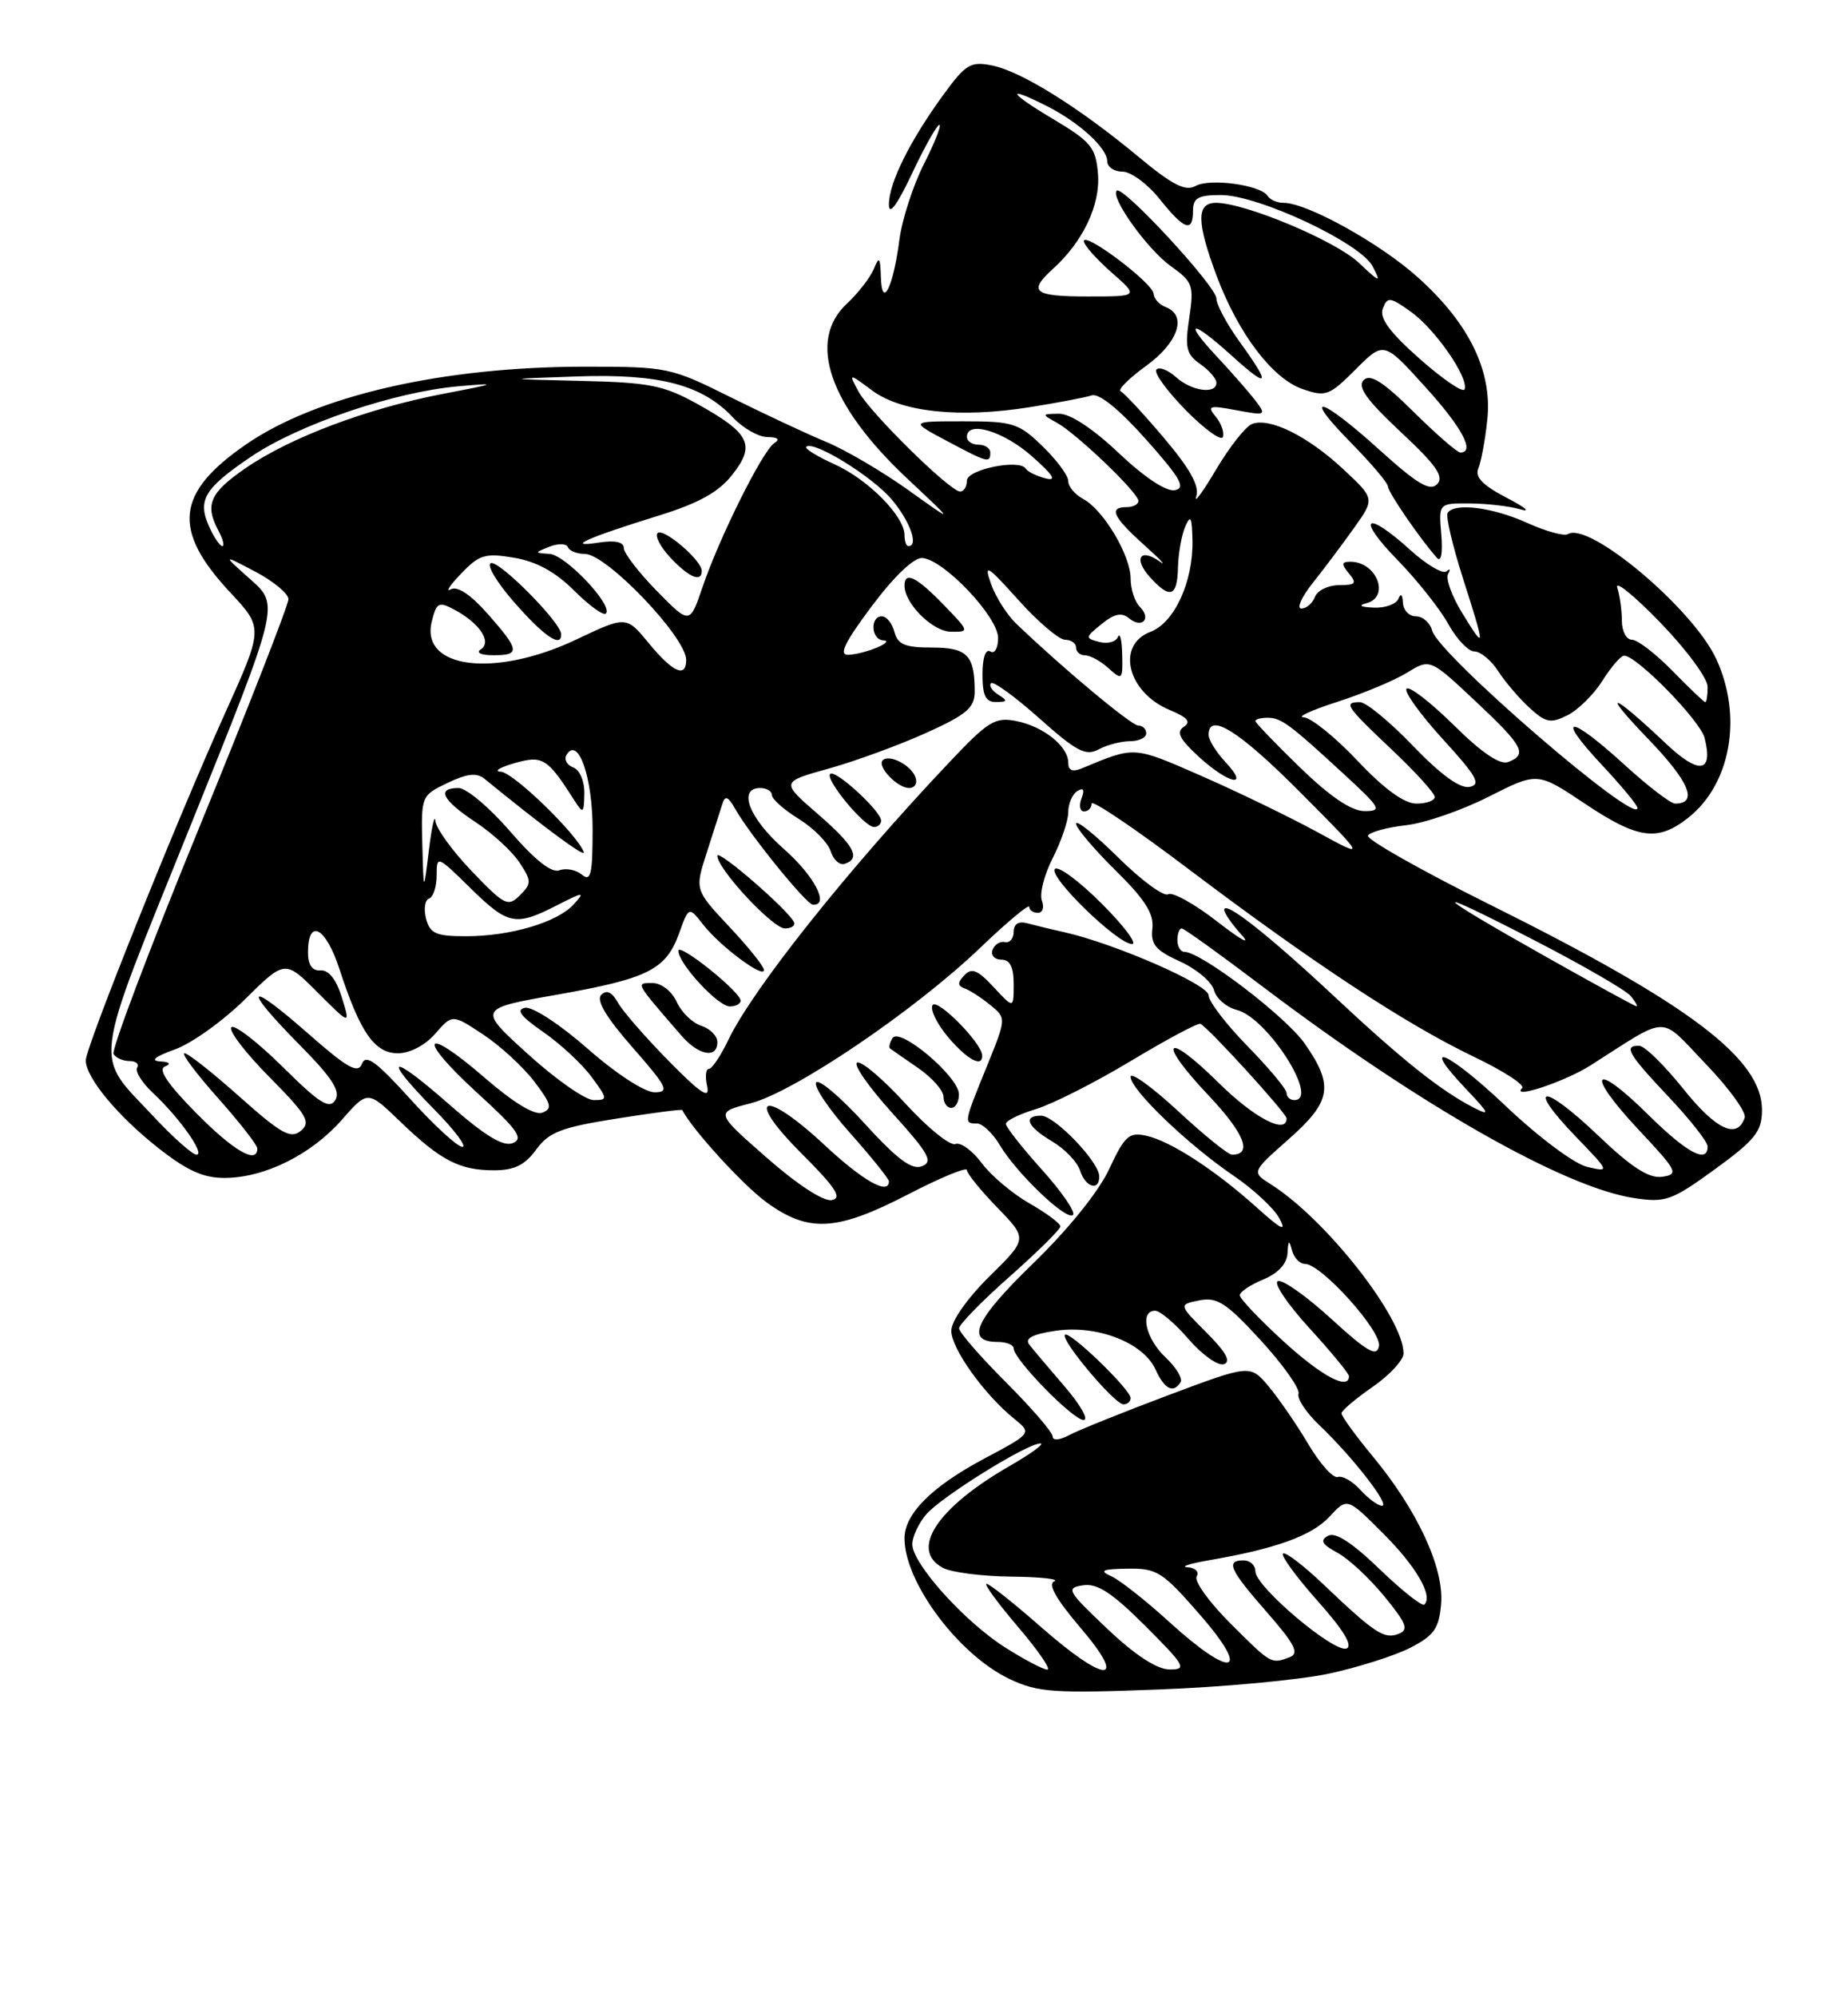 <?xml version="1.0" encoding="UTF-8" standalone="no"?>
<!DOCTYPE svg PUBLIC "-//W3C//DTD SVG 1.1//EN" "http://www.w3.org/Graphics/SVG/1.1/DTD/svg11.dtd" >
<svg xmlns="http://www.w3.org/2000/svg" xmlns:xlink="http://www.w3.org/1999/xlink" version="1.1" viewBox="0 0 237 256">
 <g >
 <path fill="currentColor"
d=" M 170.40 214.52 C 174.19 213.71 178.92 212.20 180.90 211.18 C 183.93 209.61 184.55 208.73 184.82 205.56 C 185.20 200.95 181.76 193.54 176.03 186.64 C 173.82 183.97 172.02 181.49 172.04 181.14 C 172.06 180.79 173.86 179.27 176.04 177.76 C 178.22 176.25 180.00 174.32 180.00 173.47 C 180.00 168.94 170.05 156.26 163.00 151.81 C 160.50 150.23 160.50 150.23 165.25 146.03 C 170.75 141.17 171.09 139.18 167.35 133.79 C 164.95 130.32 154.03 122.00 151.89 122.00 C 151.40 122.00 151.00 121.33 151.00 120.50 C 151.00 119.67 151.25 119.00 151.55 119.00 C 151.85 119.00 156.51 122.35 161.91 126.44 C 181.90 141.57 200.61 152.22 209.57 153.56 C 213.61 154.17 214.39 153.89 219.94 149.86 C 225.07 146.13 225.95 145.04 225.97 142.33 C 226.03 135.73 216.73 128.70 191.02 115.92 C 182.17 111.52 175.16 107.55 175.44 107.09 C 175.72 106.64 177.92 106.04 180.33 105.77 C 182.73 105.50 187.51 103.85 190.93 102.11 C 197.17 98.95 197.17 98.95 203.20 102.97 C 210.06 107.56 212.58 107.91 216.49 104.83 C 221.96 100.53 223.51 91.88 220.12 84.50 C 217.18 78.06 203.78 66.78 201.07 68.46 C 200.59 68.75 198.24 68.10 195.85 67.02 C 191.42 65.01 186.49 64.40 185.65 65.75 C 185.40 66.17 186.27 69.88 187.58 74.00 C 190.53 83.24 190.52 83.45 187.52 78.57 C 186.19 76.41 185.38 74.16 185.71 73.57 C 186.05 72.98 185.96 72.83 185.51 73.23 C 185.07 73.63 182.97 72.40 180.85 70.48 C 175.12 65.30 173.86 66.27 179.20 71.75 C 181.75 74.36 184.69 78.08 185.75 80.00 C 186.81 81.92 188.31 83.50 189.09 83.50 C 189.86 83.50 191.23 84.62 192.12 86.00 C 193.01 87.38 194.81 89.49 196.14 90.71 C 198.23 92.63 198.86 92.76 201.02 91.68 C 202.38 91.00 204.40 89.01 205.50 87.26 C 206.60 85.51 207.85 84.06 208.27 84.04 C 209.83 83.96 218.05 92.35 218.61 94.59 C 219.74 99.08 217.92 99.34 213.63 95.29 C 206.60 88.65 205.19 88.29 211.37 94.71 C 216.66 100.19 217.83 103.00 214.83 103.00 C 214.25 103.00 211.32 100.75 208.31 98.00 C 201.26 91.56 199.35 91.53 205.36 97.96 C 207.91 100.68 210.00 103.20 210.00 103.56 C 210.00 105.92 184.46 83.89 183.67 80.83 C 183.40 79.82 182.47 79.00 181.59 79.00 C 180.72 79.00 179.96 78.21 179.92 77.25 C 179.87 76.20 179.64 76.00 179.34 76.75 C 179.06 77.44 177.63 77.95 176.17 77.88 C 174.47 77.81 174.14 77.60 175.25 77.31 C 178.32 76.51 176.56 72.00 173.18 72.00 C 172.03 72.00 171.99 72.29 173.00 73.50 C 174.05 74.77 173.85 75.00 171.73 75.00 C 170.35 75.00 168.95 75.68 168.64 76.50 C 168.32 77.33 167.54 78.00 166.90 78.00 C 166.27 78.00 166.91 76.54 168.33 74.75 C 169.76 72.96 172.14 69.79 173.62 67.71 C 176.33 63.92 176.33 63.92 172.25 60.12 C 167.73 55.90 162.82 53.47 160.57 54.34 C 159.76 54.65 157.68 57.28 155.95 60.20 C 154.22 63.11 153.08 64.66 153.42 63.63 C 153.85 62.30 152.63 60.10 149.27 56.13 C 146.65 53.03 144.15 50.35 143.73 50.16 C 143.30 49.97 144.76 48.51 146.98 46.90 C 151.12 43.90 152.28 40.43 149.50 39.36 C 148.67 39.05 147.97 38.27 147.94 37.64 C 147.87 36.29 139.00 29.62 139.00 30.91 C 139.00 31.40 140.59 33.19 142.53 34.90 C 146.07 38.00 146.07 38.00 139.53 38.00 C 132.57 38.00 131.80 37.40 135.03 34.47 C 138.90 30.97 141.14 26.24 140.81 22.28 C 140.53 18.89 139.94 18.17 135.04 15.25 C 129.30 11.83 128.87 10.87 134.30 13.62 C 138.41 15.70 142.00 18.98 142.00 20.67 C 142.00 21.40 142.88 22.00 143.96 22.00 C 145.03 22.00 147.17 23.57 148.71 25.50 C 151.89 29.48 153.00 29.87 153.00 27.00 C 153.00 25.37 153.67 25.00 156.57 25.00 C 161.40 25.00 174.48 31.14 176.04 34.14 C 177.16 36.31 177.01 36.27 174.24 33.66 C 171.23 30.84 159.68 26.00 155.95 26.00 C 153.42 26.00 153.44 28.42 156.03 35.36 C 158.80 42.74 163.17 48.52 167.03 49.86 C 170.02 50.90 170.46 50.74 173.85 47.35 C 177.47 43.73 177.47 43.73 182.73 49.53 C 187.49 54.76 189.23 58.00 187.28 58.00 C 186.89 58.00 184.19 55.66 181.29 52.79 C 177.36 48.91 175.73 47.87 174.88 48.72 C 174.04 49.56 175.24 51.25 179.62 55.35 C 184.20 59.62 185.24 61.11 184.31 62.06 C 183.38 63.01 181.76 62.04 176.89 57.64 C 169.30 50.77 166.77 50.17 173.29 56.78 C 175.88 59.42 178.00 61.92 178.00 62.35 C 178.00 63.07 182.15 69.12 184.28 71.50 C 184.82 72.10 185.04 70.90 184.84 68.50 C 184.50 64.50 184.50 64.50 188.50 64.53 C 190.70 64.54 193.62 64.88 195.00 65.29 C 196.38 65.69 195.58 65.02 193.22 63.80 C 190.15 62.20 189.13 61.15 189.59 60.04 C 189.95 59.19 190.47 56.39 190.74 53.82 C 191.41 47.59 188.43 41.47 181.86 35.57 C 177.01 31.20 167.63 26.00 164.62 26.00 C 163.79 26.00 162.87 25.60 162.57 25.11 C 161.70 23.71 155.16 22.81 153.32 23.84 C 152.03 24.56 150.36 23.71 146.06 20.14 C 138.44 13.80 130.98 9.15 127.26 8.40 C 124.47 7.84 123.86 8.21 120.99 12.14 C 116.68 18.06 114.00 23.45 114.00 26.21 C 114.00 27.70 115.03 26.33 116.96 22.25 C 118.58 18.81 120.17 16.00 120.47 16.00 C 120.78 16.00 119.89 18.25 118.50 21.01 C 117.10 23.76 115.68 28.15 115.34 30.76 C 114.56 36.81 113.10 39.73 112.97 35.50 C 112.89 32.94 112.75 32.79 112.05 34.50 C 111.59 35.60 110.04 37.59 108.61 38.92 C 103.49 43.69 106.32 51.92 116.32 61.31 C 122.50 67.11 122.50 67.11 116.48 62.81 C 113.16 60.44 108.44 57.67 105.98 56.65 C 103.51 55.63 97.98 53.04 93.67 50.90 C 86.02 47.09 85.58 47.00 75.05 47.00 C 56.79 47.00 40.67 50.69 31.57 56.95 C 22.55 63.16 22.03 67.91 29.51 75.92 C 33.79 80.50 33.79 80.50 28.83 91.49 C 22.65 105.17 11.00 134.20 11.00 135.91 C 11.00 138.10 15.02 142.97 20.21 147.07 C 23.97 150.04 26.07 150.99 28.84 150.98 C 33.96 150.95 39.93 147.98 43.84 143.53 C 47.16 139.74 47.16 139.74 51.33 143.76 C 56.52 148.75 58.93 150.00 63.35 150.00 C 65.96 150.00 67.31 149.34 68.76 147.35 C 70.39 145.11 71.97 144.50 79.04 143.38 C 83.63 142.65 87.44 142.15 87.50 142.28 C 88.79 144.80 95.34 151.96 98.34 154.13 C 103.71 158.02 107.31 157.82 116.45 153.09 C 120.60 150.94 124.00 149.54 124.00 149.97 C 124.00 150.40 125.75 152.56 127.89 154.77 C 131.79 158.78 131.79 158.78 126.89 163.60 C 124.05 166.41 122.00 169.32 122.00 170.57 C 122.00 172.84 126.22 178.74 130.07 181.85 C 132.35 183.70 132.35 183.70 126.11 187.02 C 119.49 190.55 116.00 194.05 116.00 197.17 C 116.00 202.82 122.94 212.11 129.49 215.21 C 133.07 216.91 135.11 217.06 148.50 216.55 C 156.75 216.25 166.60 215.33 170.40 214.52 Z  M 155.90 53.39 C 154.77 52.02 155.08 51.92 158.56 52.58 C 162.32 53.28 162.43 53.23 161.05 51.41 C 160.26 50.36 158.03 47.81 156.10 45.75 C 151.63 40.97 152.77 40.89 158.00 45.62 C 162.77 49.93 163.05 49.44 159.00 43.84 C 157.35 41.56 156.00 39.05 156.00 38.26 C 156.00 36.71 143.97 23.70 143.22 24.44 C 142.37 25.30 147.15 31.97 150.16 34.12 C 152.98 36.13 153.14 36.57 152.52 40.74 C 151.94 44.56 152.14 45.41 153.92 46.66 C 155.07 47.46 156.00 48.54 156.00 49.06 C 156.00 50.58 152.81 50.14 150.82 48.34 C 149.81 47.43 148.68 46.99 148.31 47.36 C 147.93 47.74 149.62 50.07 152.05 52.55 C 154.49 55.03 156.64 56.58 156.83 56.00 C 157.03 55.41 156.61 54.24 155.90 53.39 Z  M 128.91 211.16 C 123.70 207.86 117.00 200.41 117.00 197.93 C 117.00 196.99 117.79 195.29 118.75 194.14 C 120.66 191.88 131.73 184.99 133.44 185.01 C 134.02 185.01 132.25 186.31 129.50 187.89 C 120.15 193.26 116.61 198.65 120.93 200.96 C 122.00 201.53 125.94 202.04 129.68 202.08 C 133.43 202.12 135.92 202.39 135.21 202.68 C 134.34 203.02 135.43 204.95 138.54 208.60 C 144.78 215.90 141.82 215.85 133.46 208.50 C 130.01 205.47 126.89 203.00 126.52 203.00 C 126.15 203.00 127.96 205.47 130.54 208.50 C 133.13 211.53 134.83 214.00 134.32 214.00 C 133.81 214.00 131.37 212.72 128.91 211.16 Z  M 142.00 208.76 C 136.86 203.89 136.66 203.53 138.90 203.19 C 140.73 202.91 142.62 204.15 146.89 208.41 C 152.00 213.52 152.27 214.00 149.99 213.98 C 148.37 213.97 145.57 212.14 142.00 208.76 Z  M 150.00 207.93 C 146.97 205.17 143.60 202.51 142.50 202.02 C 140.91 201.31 141.34 201.11 144.60 201.06 C 148.39 201.00 149.09 201.45 153.92 207.00 C 160.57 214.64 158.03 215.24 150.00 207.93 Z  M 157.77 208.05 C 155.04 205.33 153.11 202.63 153.47 202.05 C 153.83 201.47 153.30 200.95 152.31 200.88 C 151.31 200.82 152.53 200.42 155.00 199.99 C 163.59 198.52 168.23 196.85 170.50 194.40 C 172.78 191.94 172.78 191.94 177.33 196.49 C 181.63 200.78 183.81 204.53 182.67 205.66 C 182.40 205.94 179.81 203.90 176.93 201.12 C 173.39 197.71 171.24 196.32 170.31 196.85 C 169.25 197.44 169.54 197.95 171.49 199.00 C 172.91 199.75 175.62 202.27 177.52 204.59 C 180.40 208.10 180.70 208.90 179.36 209.42 C 177.51 210.13 176.31 209.34 169.77 203.12 C 167.17 200.64 164.82 198.85 164.54 199.13 C 164.26 199.41 166.27 202.15 169.00 205.22 C 172.28 208.89 173.54 210.96 172.69 211.29 C 171.10 211.90 161.00 203.36 161.00 201.41 C 161.00 200.63 160.32 200.00 159.50 200.00 C 157.15 200.00 157.67 201.16 162.49 206.66 C 166.07 210.75 166.66 211.92 165.41 212.40 C 163.02 213.31 163.05 213.33 157.77 208.05 Z  M 174.48 190.98 C 173.47 189.86 172.16 189.11 171.57 189.31 C 170.98 189.51 169.27 187.61 167.78 185.09 C 166.28 182.56 163.99 179.24 162.69 177.69 C 160.33 174.89 160.33 174.89 149.77 178.85 C 143.95 181.04 138.25 183.33 137.10 183.95 C 135.88 184.60 135.00 184.67 135.00 184.12 C 135.00 183.59 132.30 180.46 129.00 177.16 C 125.70 173.86 123.00 170.75 123.00 170.26 C 123.00 169.76 125.92 166.77 129.50 163.61 C 133.07 160.45 136.00 157.56 135.99 157.19 C 135.99 156.81 134.19 155.48 132.01 154.23 C 129.82 152.98 127.06 150.65 125.89 149.06 C 124.71 147.47 123.19 146.37 122.52 146.63 C 121.84 146.89 118.98 144.57 116.14 141.47 C 113.31 138.37 110.52 135.99 109.94 136.19 C 109.36 136.38 111.38 139.29 114.44 142.67 C 119.12 147.84 119.71 148.90 118.24 149.48 C 116.94 149.99 115.07 148.60 110.87 143.99 C 107.77 140.59 104.98 138.23 104.66 138.75 C 104.34 139.26 106.31 142.19 109.04 145.25 C 111.77 148.32 114.00 151.09 114.00 151.41 C 114.00 153.24 110.69 151.37 105.73 146.75 C 97.91 139.46 95.34 140.38 102.76 147.81 C 107.19 152.23 108.05 153.56 106.67 153.82 C 105.62 154.03 102.24 151.82 98.31 148.37 C 91.71 142.58 91.71 142.58 96.24 141.42 C 101.84 139.99 117.28 129.55 125.71 121.48 C 129.17 118.17 132.00 115.81 132.00 116.23 C 132.00 116.65 132.50 117.00 133.11 117.00 C 133.72 117.00 133.94 116.30 133.62 115.44 C 133.29 114.59 133.91 112.13 135.01 109.98 C 136.10 107.84 137.00 105.19 137.00 104.10 C 137.00 103.01 137.53 101.79 138.17 101.39 C 138.96 100.91 139.13 101.22 138.70 102.34 C 138.35 103.25 138.50 104.00 139.03 104.00 C 139.56 104.00 140.00 103.55 140.00 103.00 C 140.00 102.45 145.62 106.24 152.48 111.43 C 168.45 123.48 180.25 131.24 188.98 135.43 C 192.80 137.25 195.60 139.07 195.21 139.46 C 193.70 140.96 200.69 138.65 204.00 136.54 C 214.24 130.03 212.69 130.05 218.75 136.36 C 221.73 139.46 223.98 142.56 223.75 143.25 C 222.81 146.09 220.08 144.81 215.90 139.59 C 213.48 136.57 210.94 134.07 210.25 134.05 C 208.15 133.97 208.80 135.09 214.00 140.59 C 216.75 143.50 219.00 146.36 219.00 146.94 C 219.00 149.21 216.34 147.78 211.31 142.81 C 204.26 135.85 203.26 137.45 210.09 144.74 C 215.13 150.10 215.34 150.52 213.17 150.83 C 211.46 151.07 209.26 149.65 204.87 145.46 C 197.86 138.78 195.59 138.93 202.06 145.65 C 206.47 150.22 206.48 150.25 203.54 149.56 C 201.88 149.16 197.35 145.78 193.20 141.85 C 185.71 134.73 181.80 133.05 188.07 139.64 C 191.03 142.76 191.16 143.08 189.00 141.97 C 184.80 139.82 179.87 135.90 171.27 127.86 C 162.64 119.79 157.00 115.35 157.00 116.62 C 157.00 117.03 158.01 118.48 159.25 119.85 C 160.49 121.21 159.10 120.45 156.16 118.16 C 153.22 115.87 150.36 114.28 149.81 114.62 C 149.26 114.96 146.37 112.84 143.40 109.90 C 140.43 106.97 138.00 105.02 138.00 105.57 C 138.00 106.12 140.27 108.81 143.04 111.54 C 146.84 115.28 148.01 117.12 147.79 119.00 C 147.55 121.05 148.19 121.81 151.34 123.24 C 153.45 124.20 155.41 125.85 155.69 126.91 C 155.96 127.97 157.28 129.10 158.60 129.44 C 162.53 130.42 169.29 141.00 166.00 141.00 C 165.45 141.00 165.00 140.60 165.00 140.10 C 165.00 139.61 162.75 136.90 160.00 134.10 C 157.25 131.29 155.00 128.35 155.00 127.57 C 155.00 126.19 142.98 120.94 136.48 119.48 C 134.84 119.12 132.71 118.60 131.75 118.34 C 130.63 118.03 130.00 118.43 130.00 119.43 C 130.00 120.29 129.49 120.89 128.87 120.75 C 128.26 120.61 127.54 121.06 127.29 121.75 C 127.04 122.44 127.55 123.00 128.42 123.00 C 129.53 123.00 130.00 123.94 130.00 126.15 C 130.00 129.29 130.00 129.29 127.43 126.52 C 125.39 124.32 124.61 124.00 123.68 125.00 C 122.77 125.96 122.79 126.35 123.74 126.70 C 124.42 126.95 125.90 127.91 127.02 128.83 C 129.07 130.50 129.07 130.50 126.54 136.73 C 123.60 143.95 123.59 144.00 125.28 144.00 C 125.99 144.00 127.31 145.24 128.21 146.75 C 130.39 150.41 136.80 156.53 137.61 155.72 C 137.97 155.37 136.17 152.76 133.63 149.93 C 131.08 147.10 129.00 144.45 129.00 144.05 C 129.00 143.65 130.72 142.80 132.81 142.17 C 134.91 141.54 140.40 138.77 145.01 136.00 C 149.61 133.23 153.64 131.08 153.95 131.23 C 155.01 131.74 165.00 142.69 165.00 143.35 C 165.00 145.46 160.85 143.30 156.31 138.81 C 149.39 131.98 148.28 133.30 154.98 140.39 C 159.60 145.27 160.68 148.00 158.00 148.00 C 157.51 148.00 154.39 145.48 151.06 142.39 C 147.73 139.31 145.00 137.34 145.00 138.02 C 145.00 139.67 152.33 146.70 158.18 150.68 C 160.75 152.42 163.41 154.90 164.09 156.18 C 165.03 157.95 164.35 157.62 161.21 154.80 C 155.87 149.99 150.14 146.26 147.00 145.57 C 144.80 145.08 144.24 145.58 142.26 149.82 C 140.92 152.72 137.01 157.56 132.46 161.97 C 125.01 169.19 123.76 172.00 127.97 172.00 C 129.09 172.00 130.00 172.38 130.00 172.83 C 130.00 174.22 137.60 182.00 138.96 182.00 C 139.66 182.00 138.58 180.09 136.57 177.75 C 134.55 175.41 132.50 172.98 132.01 172.35 C 131.38 171.55 132.38 171.02 135.36 170.57 C 140.67 169.78 146.62 172.07 148.19 175.53 C 149.35 178.07 150.49 178.64 151.41 177.15 C 151.70 176.68 150.83 175.25 149.47 173.97 C 146.92 171.58 146.13 168.00 148.14 168.00 C 148.77 168.00 150.71 169.64 152.44 171.65 C 154.18 173.66 156.21 175.10 156.96 174.85 C 157.91 174.53 157.22 173.29 154.73 170.80 C 151.14 167.21 151.14 167.21 153.82 166.67 C 156.10 166.22 157.28 166.99 161.71 171.82 C 164.57 174.94 166.74 178.01 166.53 178.64 C 166.32 179.26 167.51 181.06 169.17 182.64 C 173.42 186.67 178.35 193.00 177.24 193.00 C 176.73 193.00 175.49 192.09 174.48 190.98 Z  M 145.00 179.20 C 145.00 178.10 137.14 170.52 136.58 171.08 C 135.96 171.70 142.94 180.00 144.08 180.00 C 144.59 180.00 145.00 179.64 145.00 179.20 Z  M 140.97 150.75 C 140.93 148.89 135.26 143.00 133.51 143.00 C 131.13 143.00 131.74 144.41 134.94 146.30 C 136.56 147.26 138.16 148.93 138.51 150.02 C 139.20 152.20 141.02 152.74 140.97 150.75 Z  M 122.98 140.25 C 122.96 138.00 115.37 131.59 114.46 133.06 C 114.10 133.65 113.96 134.25 114.15 134.39 C 114.34 134.53 115.96 135.66 117.75 136.89 C 119.54 138.13 121.00 139.78 121.00 140.57 C 121.00 141.36 121.45 142.00 122.00 142.00 C 122.55 142.00 122.99 141.21 122.98 140.25 Z  M 125.96 135.25 C 125.87 133.64 120.18 127.90 119.60 128.83 C 119.26 129.38 120.15 131.22 121.58 132.92 C 124.04 135.83 126.05 136.91 125.96 135.25 Z  M 141.27 115.80 C 138.41 112.94 135.72 110.95 135.29 111.37 C 134.37 112.30 143.31 121.00 145.18 121.00 C 145.89 121.00 144.14 118.66 141.27 115.80 Z  M 164.58 171.90 C 161.51 169.09 159.00 166.45 159.00 166.02 C 159.00 165.59 160.35 164.68 162.00 164.00 C 163.92 163.20 165.04 161.99 165.12 160.63 C 165.21 158.94 165.33 158.86 165.69 160.25 C 165.94 161.21 166.69 162.00 167.37 162.00 C 169.45 162.00 177.22 170.63 176.85 172.54 C 176.57 173.96 175.36 173.27 170.76 169.07 C 167.61 166.18 164.52 163.99 163.89 164.20 C 163.27 164.41 165.07 167.10 167.88 170.18 C 170.70 173.26 173.00 176.05 173.00 176.39 C 173.00 178.26 169.49 176.39 164.58 171.90 Z  M 19.77 143.19 C 11.97 134.85 11.63 137.57 24.42 105.86 C 35.83 77.56 35.83 77.56 32.16 74.30 C 28.50 71.04 28.50 71.04 32.74 73.27 C 35.07 74.50 36.99 76.09 36.99 76.80 C 37.00 77.52 31.83 90.73 25.51 106.16 C 19.18 121.59 14.26 134.61 14.56 135.10 C 14.87 135.60 15.79 136.00 16.62 136.00 C 17.44 136.00 17.88 136.38 17.59 136.85 C 17.30 137.32 18.22 138.79 19.63 140.10 C 23.04 143.29 26.37 148.00 25.20 148.00 C 24.69 148.00 22.25 145.83 19.77 143.19 Z  M 25.12 142.62 C 21.49 138.94 20.23 137.06 21.15 136.70 C 22.00 136.36 21.76 136.11 20.50 136.04 C 19.23 135.96 19.92 135.40 22.40 134.52 C 24.55 133.76 28.61 130.86 31.43 128.07 C 36.55 123.02 36.55 123.02 40.74 127.21 C 44.94 131.41 44.94 131.41 43.84 127.84 C 43.14 125.55 42.16 124.31 41.12 124.38 C 40.04 124.46 39.50 123.69 39.50 122.08 C 39.50 117.61 41.78 118.81 43.53 124.20 C 46.19 132.35 48.03 135.00 51.04 135.00 C 52.57 135.00 54.54 133.97 55.82 132.49 C 58.01 129.98 58.01 129.98 61.97 132.60 C 64.15 134.04 67.10 136.75 68.52 138.62 C 70.70 141.48 70.87 142.11 69.56 142.61 C 68.58 142.99 65.88 141.36 62.15 138.13 C 54.18 131.23 53.38 132.94 61.23 140.10 C 66.38 144.79 67.19 145.94 65.77 146.51 C 64.52 147.01 62.21 145.59 57.52 141.48 C 49.94 134.83 48.87 135.26 55.71 142.22 C 58.30 144.85 59.92 147.00 59.30 147.00 C 58.68 147.00 55.67 144.24 52.61 140.86 C 48.25 136.04 46.91 135.07 46.42 136.35 C 45.91 137.67 44.57 136.92 39.40 132.37 C 31.57 125.50 31.02 126.44 38.47 133.97 C 42.60 138.15 43.71 139.87 43.00 141.00 C 42.24 142.22 40.97 141.42 36.23 136.72 C 33.02 133.55 30.06 131.27 29.67 131.67 C 29.27 132.06 31.46 134.93 34.53 138.03 C 39.37 142.92 39.91 143.83 38.58 144.94 C 37.29 146.01 36.07 145.33 30.77 140.61 C 27.32 137.53 24.13 135.01 23.67 135.00 C 23.21 135.00 25.13 137.56 27.92 140.70 C 30.71 143.83 33.00 146.76 33.00 147.20 C 33.00 149.29 29.95 147.52 25.12 142.62 Z  M 67.74 135.14 C 61.27 129.28 61.27 129.28 71.39 127.50 C 83.16 125.42 85.40 124.29 87.10 119.61 C 88.34 116.17 88.34 116.17 90.21 118.55 C 92.42 121.35 98.01 125.50 97.98 124.32 C 97.97 123.87 95.97 121.37 93.53 118.78 C 89.10 114.05 89.10 114.05 90.64 109.28 C 91.48 106.65 92.38 103.84 92.64 103.04 C 92.99 101.91 93.38 102.07 94.30 103.70 C 96.13 106.95 103.40 115.91 104.25 115.96 C 106.44 116.08 104.44 112.26 100.50 108.79 C 96.07 104.89 94.57 101.00 97.50 101.00 C 98.33 101.00 99.00 101.41 99.00 101.92 C 99.00 102.42 100.55 103.80 102.45 104.97 C 104.34 106.14 106.18 108.00 106.53 109.10 C 106.88 110.21 107.69 110.94 108.33 110.72 C 110.45 110.02 109.56 108.38 104.82 104.28 C 100.14 100.22 100.14 100.22 106.32 98.50 C 109.72 97.55 115.31 95.50 118.75 93.95 C 123.98 91.59 125.00 90.72 125.00 88.64 C 125.00 83.97 124.05 83.00 119.51 83.00 C 116.07 83.00 115.13 82.61 114.71 81.00 C 114.42 79.90 113.70 79.00 113.09 79.00 C 111.56 79.00 111.72 81.98 113.25 82.07 C 114.95 82.17 110.93 83.84 108.79 83.93 C 107.53 83.98 108.30 82.38 111.79 77.71 C 114.66 73.88 117.19 71.46 118.27 71.52 C 121.01 71.69 128.00 79.05 128.00 81.76 C 128.00 83.08 127.56 83.85 127.00 83.50 C 126.40 83.13 126.00 84.32 126.00 86.44 C 126.00 89.17 126.41 90.00 127.75 89.98 C 129.22 89.97 129.26 89.82 128.03 89.04 C 127.22 88.53 126.80 87.87 127.10 87.57 C 127.39 87.27 130.18 89.30 133.29 92.07 C 138.06 96.32 139.24 96.94 140.90 96.05 C 141.98 95.47 143.80 95.00 144.93 95.00 C 146.07 95.00 147.00 94.55 147.00 94.00 C 147.00 93.45 146.55 93.00 145.99 93.00 C 145.10 93.00 136.28 85.65 130.32 79.93 C 129.12 78.78 127.67 76.48 127.09 74.83 C 126.16 72.17 126.56 72.41 130.62 76.92 C 133.13 79.71 135.82 82.00 136.59 82.00 C 137.37 82.00 138.00 82.45 138.00 83.00 C 138.00 83.55 138.53 84.00 139.17 84.00 C 139.82 84.00 141.17 84.74 142.17 85.65 C 143.91 87.23 144.00 87.14 143.92 83.90 C 143.88 82.03 143.63 81.01 143.37 81.64 C 143.12 82.27 142.04 82.56 140.98 82.28 C 139.14 81.80 139.15 81.70 141.28 79.98 C 142.89 78.67 143.85 78.46 144.77 79.23 C 146.45 80.62 147.72 79.32 146.18 77.78 C 145.53 77.13 145.00 75.51 145.00 74.17 C 145.00 71.19 141.51 65.34 138.91 63.95 C 137.86 63.39 137.00 62.36 137.00 61.66 C 137.00 60.96 135.52 58.95 133.70 57.20 C 130.65 54.23 129.90 54.00 123.55 54.00 C 116.70 54.00 116.70 54.00 121.40 56.50 C 126.70 59.32 127.00 59.40 127.00 58.00 C 127.00 57.45 126.33 57.00 125.50 57.00 C 124.67 57.00 124.00 56.55 124.00 56.00 C 124.00 53.86 128.69 55.25 132.33 58.47 C 135.11 60.92 135.59 61.71 134.07 61.31 C 132.91 61.01 131.78 60.45 131.55 60.07 C 130.75 58.79 124.00 60.17 124.00 61.61 C 124.00 62.37 123.61 63.00 123.13 63.00 C 121.84 63.00 111.52 52.85 110.08 50.15 C 108.83 47.81 108.83 47.81 111.88 50.07 C 115.62 52.84 123.08 53.62 132.06 52.19 C 135.60 51.63 139.18 50.95 140.00 50.68 C 140.94 50.36 143.54 52.47 146.98 56.33 C 151.41 61.30 152.11 62.55 150.67 62.83 C 149.57 63.04 146.78 61.19 143.50 58.09 C 140.16 54.93 137.24 53.01 135.81 53.03 C 133.58 53.06 133.57 53.10 135.50 54.16 C 138.06 55.56 146.00 63.16 146.00 64.21 C 146.00 64.64 145.32 65.00 144.50 65.00 C 142.14 65.00 142.71 66.24 146.75 69.87 C 148.81 71.72 149.70 72.66 148.73 71.97 C 146.20 70.18 145.33 71.61 147.49 73.99 C 150.05 76.82 150.99 76.50 151.07 72.75 C 151.11 70.96 151.53 68.60 152.00 67.50 C 152.69 65.90 152.87 66.26 152.93 69.28 C 153.03 74.56 150.61 79.82 147.55 80.98 C 143.08 82.68 144.59 88.76 150.03 91.01 C 152.31 91.96 152.78 92.53 151.82 93.16 C 150.81 93.82 151.28 94.74 153.77 97.02 C 157.60 100.52 160.34 101.06 157.17 97.69 C 155.98 96.41 155.00 94.84 155.00 94.19 C 155.00 91.22 158.90 93.67 166.76 101.56 C 175.27 110.11 175.27 110.11 168.89 106.62 C 165.37 104.71 158.69 101.47 154.03 99.43 C 145.28 95.61 145.60 95.63 138.75 98.48 C 137.55 98.98 137.00 98.76 137.00 97.76 C 137.00 95.66 133.84 93.12 130.34 92.42 C 127.63 91.88 126.74 92.42 121.79 97.66 C 108.71 111.47 96.47 126.84 93.37 133.36 C 92.41 135.36 91.31 137.00 90.91 137.00 C 90.51 137.00 90.41 138.01 90.69 139.25 C 91.07 140.95 89.87 140.16 85.77 136.00 C 82.79 132.97 79.85 129.60 79.24 128.50 C 78.49 127.15 77.79 126.83 77.11 127.51 C 76.42 128.19 77.72 130.38 81.13 134.26 C 85.59 139.35 85.91 140.00 83.94 140.00 C 82.67 140.00 79.00 137.61 75.37 134.42 C 71.83 131.31 68.28 128.99 67.34 129.17 C 66.13 129.41 66.76 130.26 69.65 132.26 C 71.85 133.78 74.64 136.37 75.85 138.01 C 77.96 140.87 77.97 141.00 76.13 141.00 C 75.07 141.00 71.29 138.36 67.74 135.14 Z  M 92.00 133.57 C 92.00 132.78 91.07 131.84 89.94 131.48 C 88.81 131.12 87.38 129.74 86.78 128.41 C 86.15 127.04 84.82 126.00 83.68 126.00 C 81.49 126.00 81.39 125.82 87.40 132.75 C 89.60 135.29 92.00 135.72 92.00 133.57 Z  M 94.98 128.25 C 94.95 127.11 87.00 120.75 87.00 121.87 C 87.00 123.50 92.08 129.00 93.59 129.00 C 94.37 129.00 94.99 128.66 94.98 128.25 Z  M 101.83 118.21 C 101.20 116.72 92.00 108.75 92.00 109.69 C 92.00 111.37 99.10 119.00 100.66 119.00 C 101.49 119.00 102.02 118.65 101.83 118.21 Z  M 113.00 105.19 C 113.00 103.97 107.11 98.56 106.47 99.20 C 105.78 99.88 110.84 106.00 112.09 106.00 C 112.59 106.00 113.00 105.63 113.00 105.19 Z  M 117.39 99.58 C 116.80 98.04 114.03 96.63 113.21 97.45 C 112.44 98.23 115.08 101.00 116.59 101.00 C 117.34 101.00 117.70 100.37 117.39 99.58 Z  M 121.00 77.50 C 117.53 73.92 116.00 73.18 116.00 75.06 C 116.00 77.36 119.60 80.94 121.95 80.97 C 124.36 81.00 124.34 80.95 121.00 77.50 Z  M 198.21 122.60 C 183.36 114.25 182.66 113.24 196.76 120.51 C 202.95 123.70 208.52 126.92 209.13 127.66 C 209.74 128.40 210.08 128.99 209.87 128.98 C 209.67 128.97 204.42 126.10 198.21 122.60 Z  M 54.64 117.75 C 54.32 116.51 54.49 115.35 55.03 115.17 C 55.56 114.98 56.00 113.65 56.00 112.21 C 56.00 109.62 56.06 109.64 60.29 113.79 C 65.16 118.57 66.09 118.76 71.40 116.05 C 74.86 114.28 75.07 114.27 73.59 115.90 C 71.49 118.22 65.47 120.00 59.75 120.00 C 55.91 120.00 55.15 119.66 54.64 117.75 Z  M 60.52 111.68 C 58.03 109.09 55.93 106.19 55.84 105.23 C 55.75 104.28 55.37 105.97 55.00 109.00 C 54.33 114.50 54.33 114.50 54.16 108.23 C 54.00 102.03 54.04 101.95 57.40 100.35 C 59.92 99.14 61.14 99.01 62.15 99.83 C 69.67 105.98 75.17 110.04 74.87 109.22 C 74.03 106.94 65.83 98.99 64.23 98.91 C 63.28 98.86 64.06 98.37 65.97 97.82 C 69.61 96.78 70.19 97.14 73.69 102.63 C 74.78 104.34 74.89 104.26 74.94 101.72 C 74.97 100.13 74.36 98.69 73.51 98.36 C 72.68 98.05 72.30 97.32 72.66 96.74 C 74.15 94.33 76.00 99.61 76.00 106.31 C 76.00 112.08 75.77 113.05 74.63 112.11 C 73.87 111.48 72.57 111.23 71.74 111.55 C 70.74 111.93 68.60 110.24 65.42 106.56 C 62.78 103.50 59.80 101.00 58.81 101.00 C 55.93 101.00 56.69 102.53 60.98 105.37 C 63.16 106.81 65.71 109.15 66.63 110.56 C 68.18 112.93 68.19 113.24 66.67 114.76 C 65.16 116.27 64.70 116.05 60.52 111.68 Z  M 166.75 98.40 C 163.59 95.33 161.00 92.64 161.00 92.42 C 161.00 92.19 161.69 92.00 162.54 92.00 C 164.31 92.00 165.29 92.72 172.36 99.23 C 177.08 103.57 177.30 103.96 175.00 103.96 C 173.32 103.96 170.61 102.13 166.75 98.40 Z  M 174.09 97.50 C 171.23 94.47 168.12 91.97 167.19 91.94 C 166.26 91.91 168.20 91.02 171.50 89.96 C 174.80 88.90 178.83 87.22 180.45 86.22 C 183.40 84.41 183.40 84.41 189.20 89.85 C 195.36 95.63 195.94 96.70 193.42 97.67 C 192.37 98.07 190.04 96.50 186.45 92.95 C 183.48 90.02 180.75 87.91 180.39 88.27 C 180.03 88.64 182.12 91.53 185.02 94.72 C 189.39 99.50 189.99 100.56 188.46 100.86 C 187.25 101.10 184.77 99.30 181.22 95.61 C 178.26 92.52 175.19 90.00 174.42 90.00 C 172.25 90.00 172.58 90.49 178.50 96.09 C 181.53 98.95 184.00 101.67 184.00 102.15 C 184.00 102.62 182.94 103.00 181.65 103.00 C 180.09 103.00 177.53 101.14 174.09 97.50 Z  M 214.50 86.00 C 212.35 83.80 210.01 82.00 209.30 82.00 C 208.58 82.00 208.00 80.91 208.00 79.58 C 208.00 78.25 207.74 76.34 207.41 75.33 C 207.09 74.32 209.56 76.32 212.91 79.78 C 216.26 83.23 219.00 86.94 219.00 88.03 C 219.00 89.11 218.87 90.00 218.70 90.00 C 218.54 90.00 216.65 88.20 214.50 86.00 Z  M 83.23 82.47 C 80.32 78.93 80.32 78.93 73.91 81.97 C 63.43 86.93 53.85 85.72 55.38 79.63 C 55.98 77.22 56.27 77.07 58.27 78.14 C 61.51 79.87 63.13 82.30 61.66 83.23 C 61.00 83.65 61.67 83.98 63.25 83.98 C 66.76 84.00 66.67 83.35 62.52 78.65 C 60.34 76.19 58.65 75.07 57.81 75.54 C 57.09 75.94 57.68 75.04 59.13 73.53 C 61.47 71.08 62.22 70.86 65.95 71.49 C 68.80 71.97 71.24 73.31 73.63 75.70 C 75.56 77.62 77.39 78.95 77.70 78.64 C 78.69 77.64 72.57 71.15 70.50 71.00 C 68.50 70.86 68.50 70.86 70.50 70.06 C 71.60 69.63 72.65 69.66 72.83 70.13 C 73.02 70.61 74.00 71.00 75.01 71.00 C 77.79 71.00 88.00 81.68 88.00 84.58 C 88.00 86.94 86.30 86.19 83.23 82.47 Z  M 71.96 81.25 C 71.88 79.73 64.03 71.82 62.96 72.18 C 62.35 72.38 63.72 74.68 66.01 77.27 C 69.84 81.63 72.06 83.11 71.96 81.25 Z  M 84.23 75.74 C 81.90 73.36 80.00 70.89 80.00 70.24 C 80.00 69.46 78.87 69.22 76.75 69.55 C 72.41 70.22 75.24 68.95 84.50 66.08 C 89.62 64.49 92.15 63.09 93.92 60.84 C 96.93 57.02 96.19 55.53 89.42 51.77 C 85.10 49.38 83.27 49.02 74.50 48.82 C 64.50 48.58 64.50 48.58 74.00 48.25 C 84.62 47.88 90.07 49.31 94.02 53.53 C 95.30 54.89 97.28 56.01 98.42 56.02 C 99.74 56.03 100.07 56.31 99.31 56.79 C 97.82 57.73 92.27 68.86 90.10 75.24 C 88.46 80.05 88.46 80.05 84.23 75.74 Z  M 90.00 73.17 C 90.00 71.82 85.06 67.60 84.33 68.33 C 83.96 68.70 84.71 70.13 86.00 71.50 C 88.37 74.02 90.00 74.70 90.00 73.17 Z  M 26.85 67.56 C 25.28 64.12 26.16 62.62 32.19 58.54 C 38.35 54.38 50.58 50.23 58.79 49.51 C 63.97 49.06 63.79 49.15 56.83 50.48 C 47.09 52.35 37.23 56.06 31.49 60.01 C 26.88 63.18 26.23 64.70 28.04 68.07 C 28.60 69.13 28.82 70.00 28.51 70.00 C 28.21 70.00 27.46 68.90 26.85 67.56 Z  M 116.00 68.58 C 116.00 66.17 111.34 61.46 107.05 59.52 C 104.81 58.51 103.17 57.50 103.39 57.27 C 104.28 56.39 111.88 61.07 114.37 64.03 C 116.72 66.82 117.85 70.00 116.50 70.00 C 116.22 70.00 116.00 69.36 116.00 68.58 Z  M 182.10 46.02 C 178.20 42.57 176.88 40.76 177.34 39.55 C 177.93 38.01 178.25 38.04 180.93 39.95 C 184.06 42.18 188.38 48.41 187.83 49.90 C 187.65 50.39 185.07 48.64 182.10 46.02 Z "/>
</g>
</svg>